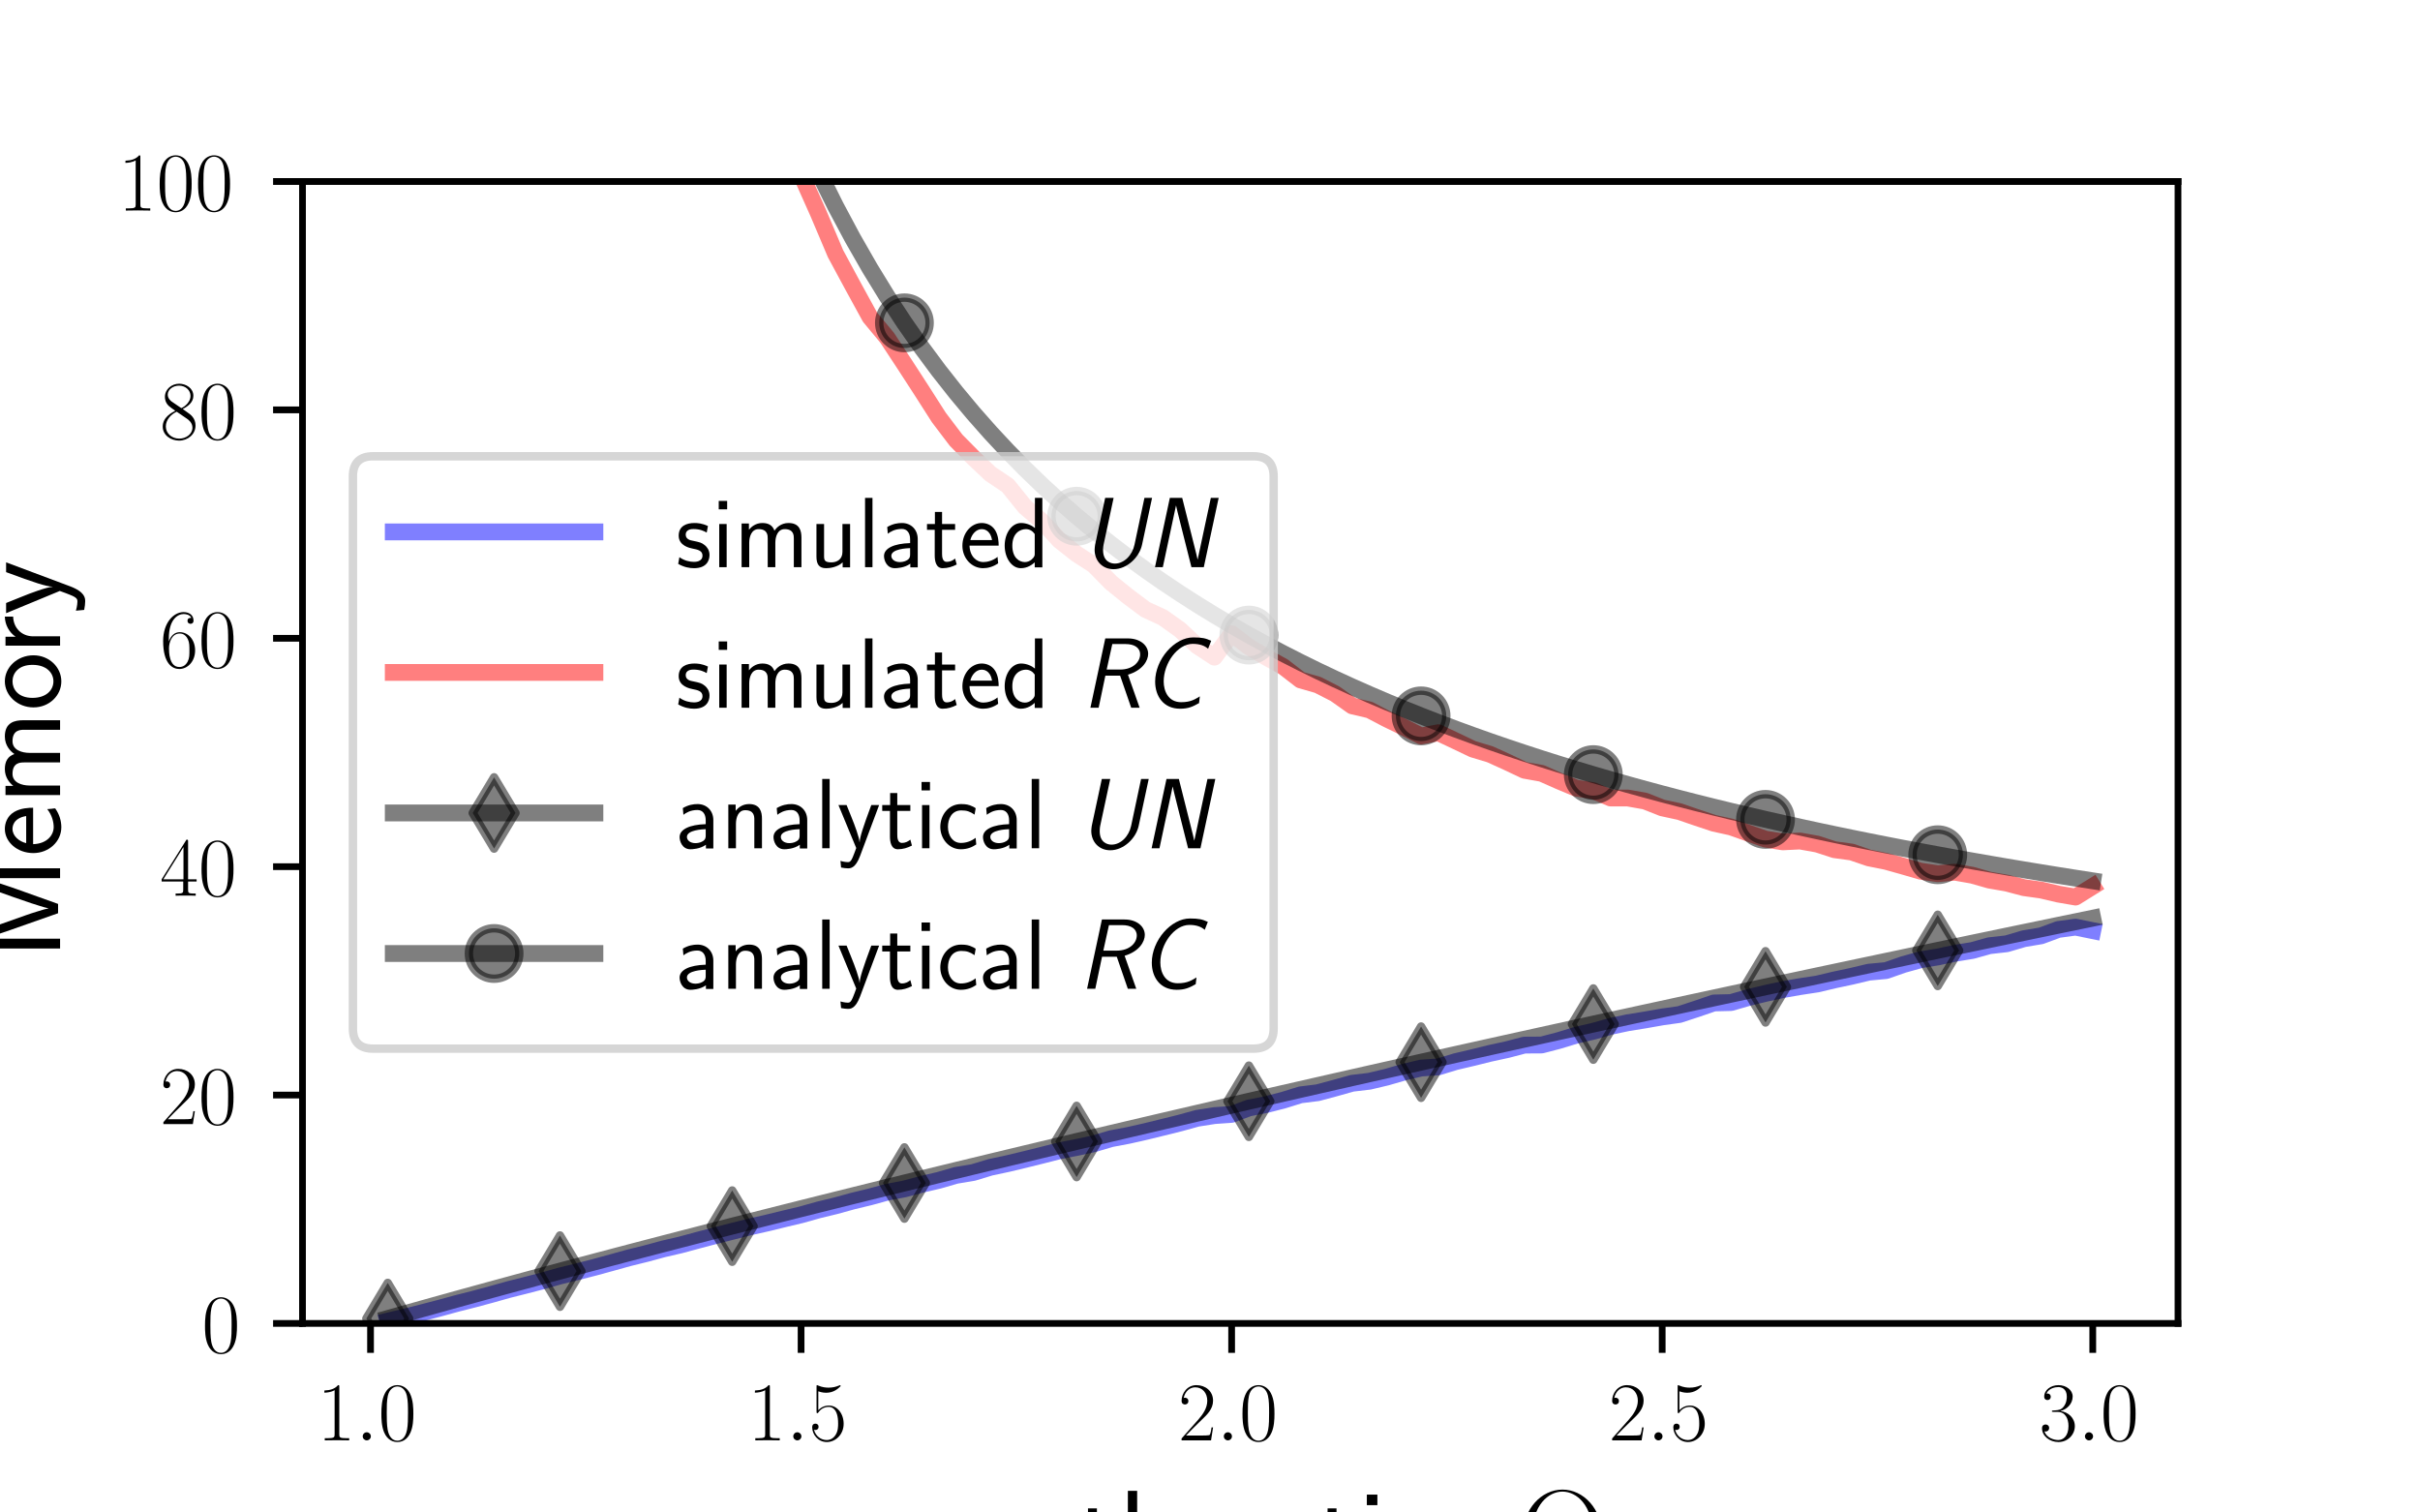 <?xml version="1.0" encoding="utf-8" standalone="no"?>
<!DOCTYPE svg PUBLIC "-//W3C//DTD SVG 1.1//EN"
  "http://www.w3.org/Graphics/SVG/1.1/DTD/svg11.dtd">
<!-- Created with matplotlib (http://matplotlib.org/) -->
<svg height="180pt" version="1.1" viewBox="0 0 288 180" width="288pt" xmlns="http://www.w3.org/2000/svg" xmlns:xlink="http://www.w3.org/1999/xlink">
 <defs>
  <style type="text/css">
*{stroke-linecap:butt;stroke-linejoin:round;}
  </style>
 </defs>
 <g id="figure_1">
  <g id="patch_1">
   <path d="M 0 180 
L 288 180 
L 288 0 
L 0 0 
z
" style="fill:#ffffff;"/>
  </g>
  <g id="axes_1">
   <g id="patch_2">
    <path d="M 36 157.5 
L 259.2 157.5 
L 259.2 21.6 
L 36 21.6 
z
" style="fill:#ffffff;"/>
   </g>
   <g id="matplotlib.axis_1">
    <g id="xtick_1">
     <g id="line2d_1">
      <defs>
       <path d="M 0 0 
L 0 3.5 
" id="m9d2ebf41ef" style="stroke:#000000;stroke-width:0.8;"/>
      </defs>
      <g>
       <use style="stroke:#000000;stroke-width:0.8;" x="44.096" xlink:href="#m9d2ebf41ef" y="157.5"/>
      </g>
     </g>
     <g id="text_1">
      <!-- $1.0$ -->
      <defs>
       <path d="M 26.594 63.797 
C 26.594 65.891 26.5 66 25.094 66 
C 21.203 61.359 15.297 59.891 9.703 59.688 
C 9.406 59.688 8.906 59.688 8.797 59.5 
C 8.703 59.297 8.703 59.094 8.703 57 
C 11.797 57 17 57.594 21 59.984 
L 21 7.297 
C 21 3.797 20.797 2.594 12.203 2.594 
L 9.203 2.594 
L 9.203 0 
C 14 0.094 19 0.188 23.797 0.188 
C 28.594 0.188 33.594 0.094 38.406 0 
L 38.406 2.594 
L 35.406 2.594 
C 26.797 2.594 26.594 3.688 26.594 7.297 
z
" id="CMR17-49"/>
       <path d="M 18.406 4.797 
C 18.406 7.688 16 9.688 13.594 9.688 
C 10.703 9.688 8.703 7.297 8.703 4.891 
C 8.703 2 11.094 0 13.5 0 
C 16.406 0 18.406 2.391 18.406 4.797 
z
" id="CMMI12-58"/>
       <path d="M 42 31.844 
C 42 37.969 41.906 48.422 37.703 56.453 
C 34 63.484 28.094 66 22.906 66 
C 18.094 66 12 63.781 8.203 56.562 
C 4.203 49.016 3.797 39.672 3.797 31.844 
C 3.797 26.109 3.906 17.375 7 9.734 
C 11.297 -0.609 19 -2 22.906 -2 
C 27.5 -2 34.5 -0.109 38.594 9.438 
C 41.594 16.375 42 24.5 42 31.844 
z
M 22.906 -0.406 
C 16.5 -0.406 12.703 5.125 11.297 12.75 
C 10.203 18.688 10.203 27.328 10.203 32.953 
C 10.203 40.688 10.203 47.109 11.5 53.234 
C 13.406 61.781 19 64.391 22.906 64.391 
C 27 64.391 32.297 61.672 34.203 53.438 
C 35.5 47.719 35.594 40.984 35.594 32.953 
C 35.594 26.422 35.594 18.375 34.406 12.453 
C 32.297 1.5 26.406 -0.406 22.906 -0.406 
z
" id="CMR17-48"/>
      </defs>
      <g transform="translate(37.731 171.418)scale(0.1 -0.1)">
       <use transform="scale(0.996)" xlink:href="#CMR17-49"/>
       <use transform="translate(45.69 0)scale(0.996)" xlink:href="#CMMI12-58"/>
       <use transform="translate(72.788 0)scale(0.996)" xlink:href="#CMR17-48"/>
      </g>
     </g>
    </g>
    <g id="xtick_2">
     <g id="line2d_2">
      <g>
       <use style="stroke:#000000;stroke-width:0.8;" x="95.336" xlink:href="#m9d2ebf41ef" y="157.5"/>
      </g>
     </g>
     <g id="text_2">
      <!-- $1.5$ -->
      <defs>
       <path d="M 11.406 58.594 
C 12.406 58.188 16.5 56.891 20.703 56.891 
C 30 56.891 35.094 61.891 38 64.688 
C 38 65.484 38 66 37.406 66 
C 37.297 66 37.094 66 36.297 65.594 
C 32.797 64.094 28.703 63 23.703 63 
C 20.703 63 16.203 63.359 11.297 65.484 
C 10.203 66 10 66 9.906 66 
C 9.406 66 9.297 65.891 9.297 63.906 
L 9.297 34.859 
C 9.297 33.016 9.297 32.5 10.297 32.5 
C 10.797 32.5 11 32.703 11.5 33.422 
C 14.703 38.047 19.094 40 24.094 40 
C 27.594 40 35.094 37.734 35.094 20.203 
C 35.094 16.984 35.094 11.188 32.094 6.594 
C 29.594 2.484 25.703 0.391 21.406 0.391 
C 14.797 0.391 8.094 4.984 6.297 12.688 
C 6.703 12.594 7.5 12.391 7.906 12.391 
C 9.203 12.391 11.703 13.094 11.703 16.188 
C 11.703 18.891 9.797 20 7.906 20 
C 5.594 20 4.094 18.594 4.094 15.797 
C 4.094 7.094 11 -2 21.594 -2 
C 31.906 -2 41.703 6.891 41.703 19.797 
C 41.703 32.094 33.906 41.594 24.203 41.594 
C 19.094 41.594 14.797 39.688 11.406 36 
z
" id="CMR17-53"/>
      </defs>
      <g transform="translate(88.97 171.418)scale(0.1 -0.1)">
       <use transform="scale(0.996)" xlink:href="#CMR17-49"/>
       <use transform="translate(45.69 0)scale(0.996)" xlink:href="#CMMI12-58"/>
       <use transform="translate(72.788 0)scale(0.996)" xlink:href="#CMR17-53"/>
      </g>
     </g>
    </g>
    <g id="xtick_3">
     <g id="line2d_3">
      <g>
       <use style="stroke:#000000;stroke-width:0.8;" x="146.575" xlink:href="#m9d2ebf41ef" y="157.5"/>
      </g>
     </g>
     <g id="text_3">
      <!-- $2.0$ -->
      <defs>
       <path d="M 41.703 15.469 
L 39.906 15.469 
C 38.906 8.391 38.094 7.188 37.703 6.594 
C 37.203 5.797 30 5.797 28.594 5.797 
L 9.406 5.797 
C 13 9.688 20 16.766 28.5 24.938 
C 34.594 30.719 41.703 37.5 41.703 47.391 
C 41.703 59.188 32.297 66 21.797 66 
C 10.797 66 4.094 56.297 4.094 47.297 
C 4.094 43.391 7 42.891 8.203 42.891 
C 9.203 42.891 12.203 43.484 12.203 46.984 
C 12.203 50.094 9.594 51 8.203 51 
C 7.594 51 7 50.891 6.594 50.688 
C 8.5 59.188 14.297 63.391 20.406 63.391 
C 29.094 63.391 34.797 56.5 34.797 47.391 
C 34.797 38.703 29.703 31.219 24 24.734 
L 4.094 2.297 
L 4.094 0 
L 39.297 0 
z
" id="CMR17-50"/>
      </defs>
      <g transform="translate(140.21 171.418)scale(0.1 -0.1)">
       <use transform="scale(0.996)" xlink:href="#CMR17-50"/>
       <use transform="translate(45.69 0)scale(0.996)" xlink:href="#CMMI12-58"/>
       <use transform="translate(72.788 0)scale(0.996)" xlink:href="#CMR17-48"/>
      </g>
     </g>
    </g>
    <g id="xtick_4">
     <g id="line2d_4">
      <g>
       <use style="stroke:#000000;stroke-width:0.8;" x="197.815" xlink:href="#m9d2ebf41ef" y="157.5"/>
      </g>
     </g>
     <g id="text_4">
      <!-- $2.5$ -->
      <g transform="translate(191.45 171.418)scale(0.1 -0.1)">
       <use transform="scale(0.996)" xlink:href="#CMR17-50"/>
       <use transform="translate(45.69 0)scale(0.996)" xlink:href="#CMMI12-58"/>
       <use transform="translate(72.788 0)scale(0.996)" xlink:href="#CMR17-53"/>
      </g>
     </g>
    </g>
    <g id="xtick_5">
     <g id="line2d_5">
      <g>
       <use style="stroke:#000000;stroke-width:0.8;" x="249.055" xlink:href="#m9d2ebf41ef" y="157.5"/>
      </g>
     </g>
     <g id="text_5">
      <!-- $3.0$ -->
      <defs>
       <path d="M 22.094 34 
C 31 34 34.906 26.141 34.906 17.094 
C 34.906 5.031 28.5 0.391 22.703 0.391 
C 17.406 0.391 8.797 3.016 6.094 10.797 
C 6.594 10.594 7.094 10.594 7.594 10.594 
C 10 10.594 11.797 12.188 11.797 14.797 
C 11.797 17.688 9.594 19 7.594 19 
C 5.906 19 3.297 18.188 3.297 14.484 
C 3.297 5.234 12.297 -2 22.906 -2 
C 34 -2 42.5 6.75 42.5 16.984 
C 42.5 26.844 34.5 34 25 35.094 
C 32.594 36.672 39.906 43.375 39.906 52.391 
C 39.906 60.25 32 66 23 66 
C 13.906 66 5.906 60.344 5.906 52.297 
C 5.906 48.797 8.5 48.188 9.797 48.188 
C 11.906 48.188 13.703 49.484 13.703 52.094 
C 13.703 54.688 11.906 56 9.797 56 
C 9.406 56 8.906 56 8.5 55.797 
C 11.406 62.484 19.297 63.688 22.797 63.688 
C 26.297 63.688 32.906 61.969 32.906 52.297 
C 32.906 49.484 32.5 44.547 29.094 40.219 
C 26.094 36.391 22.703 36.188 19.406 35.891 
C 18.906 35.891 16.594 35.688 16.203 35.688 
C 15.5 35.594 15.094 35.5 15.094 34.797 
C 15.094 34.094 15.203 34 17.203 34 
z
" id="CMR17-51"/>
      </defs>
      <g transform="translate(242.69 171.418)scale(0.1 -0.1)">
       <use transform="scale(0.996)" xlink:href="#CMR17-51"/>
       <use transform="translate(45.69 0)scale(0.996)" xlink:href="#CMMI12-58"/>
       <use transform="translate(72.788 0)scale(0.996)" xlink:href="#CMR17-48"/>
      </g>
     </g>
    </g>
    <g id="text_6">
     <!-- growth ratio, $\Theta$ -->
     <defs>
      <path d="M 44.5 44 
C 38.797 43.891 33.906 42.797 29.906 40.891 
C 26.594 43.484 23.203 44 20.906 44 
C 12.203 44 5.594 36.812 5.594 28.5 
C 5.594 23.141 8.594 19.094 8.797 18.891 
C 7 16.391 6 13.688 6 10.688 
C 6 7.188 7.406 4.688 8.5 3.297 
C 3.297 0.094 2.594 -4.812 2.594 -6.703 
C 2.594 -14 11.703 -20 23.406 -20 
C 35.203 -20 44.297 -14 44.297 -6.609 
C 44.297 7.188 29 7.297 24.797 7.297 
L 16.703 7.297 
C 15.203 7.297 11.203 7.297 11.203 12.391 
C 11.203 14.391 12.094 15.688 12.203 15.797 
C 13.703 14.688 16.797 13 20.906 13 
C 29.203 13 36.094 19.984 36.094 28.5 
C 36.094 33.25 33.906 36.703 33 37.891 
L 33.297 37.891 
C 33.594 37.891 37.797 38.188 39.297 38.188 
C 42.5 38.188 42.797 38.094 45.594 37.797 
z
M 20.906 18.5 
C 17.5 18.5 12.703 20.578 12.703 28.5 
C 12.703 37.109 18.203 38.484 20.797 38.484 
C 24.203 38.484 29 36.406 29 28.5 
C 29 19.875 23.5 18.5 20.906 18.5 
z
M 24.703 0 
C 27.094 0 37.203 0 37.203 -6.812 
C 37.203 -11.109 31 -14.5 23.5 -14.5 
C 15.906 -14.5 9.703 -11.203 9.703 -6.703 
C 9.703 -6.203 9.703 0 16.594 0 
z
" id="CMSS17-103"/>
      <path d="M 14.906 21.391 
C 14.906 30.844 21.797 37.172 30.594 37.375 
L 30.594 44 
C 24.203 43.891 18.203 40.688 14.594 35.469 
L 14.594 43.484 
L 7.5 43.484 
L 7.5 0 
L 14.906 0 
z
" id="CMSS17-114"/>
      <path d="M 44.203 21.188 
C 44.203 33.984 34.703 44 23.5 44 
C 12 44 2.703 33.688 2.703 21.188 
C 2.703 8.5 12.297 -1 23.406 -1 
C 34.797 -1 44.203 8.797 44.203 21.188 
z
M 23.5 5.297 
C 16.406 5.297 10.297 11.094 10.297 21.984 
C 10.297 33.594 17.406 37.891 23.406 37.891 
C 29.906 37.891 36.594 33.188 36.594 21.984 
C 36.594 10.688 30.094 5.297 23.5 5.297 
z
" id="CMSS17-111"/>
      <path d="M 62.703 43 
L 55.094 43 
L 49.797 25 
C 48.703 21.188 45.594 10.688 45.203 5.797 
L 45.094 5.797 
C 44.906 8.797 43.203 16 40.406 25.5 
L 35.297 43 
L 28.406 43 
L 23.406 25.891 
C 20.906 17.188 19 9.797 18.797 5.797 
L 18.703 5.797 
C 18.297 11.688 14.203 25.5 13.594 27.688 
L 9.094 43 
L 1.297 43 
L 14.297 0 
L 21.906 0 
C 27.094 17.188 31.094 30.5 31.406 37.188 
C 31.594 33.891 33.297 26.797 34.297 23.297 
L 40.906 0 
L 49.703 0 
z
" id="CMSS17-119"/>
      <path d="M 16.703 37.188 
L 29.703 37.188 
L 29.703 43 
L 16.703 43 
L 16.703 55 
L 9.594 55 
L 9.594 43 
L 1.703 43 
L 1.703 37.188 
L 9.406 37.188 
L 9.406 11.734 
C 9.406 6 10.703 -1 17.297 -1 
C 22.297 -1 26.906 0.391 31.297 2.688 
L 29.703 8.609 
C 27.297 6.5 24.406 5.297 21.297 5.297 
C 16.906 5.297 16.703 10.922 16.703 13.438 
z
" id="CMSS17-116"/>
      <path d="M 40.906 29.344 
C 40.906 35.672 39.406 44 28.094 44 
C 21.797 44 17.703 40.891 14.797 37.484 
L 14.797 69 
L 7.406 69 
L 7.406 0 
L 15 0 
L 15 24.312 
C 15 30.656 17.406 37.891 24.203 37.891 
C 33 37.891 33.297 31.953 33.297 28.531 
L 33.297 0 
L 40.906 0 
z
" id="CMSS17-104"/>
      <path d="M 37.594 27.953 
C 37.594 37.484 30.906 44 21.906 44 
C 17.5 44 12.703 43.188 7.203 39.984 
L 7.797 33.328 
C 10.297 35.156 14.594 38.094 21.797 38.094 
C 26.906 38.094 30 34.141 30 27.844 
L 30 24 
C 14 23.5 4 18.891 4 11.109 
C 4 7.062 6.5 -1 14.797 -1 
C 16.297 -1 24.406 -0.812 30.203 3.5 
L 30.203 -0.203 
L 37.594 -0.203 
z
M 30 12.875 
C 30 11.109 30 8.734 27 6.969 
C 24.406 5.297 21.094 5.094 19.703 5.094 
C 14.703 5.094 11.297 7.859 11.297 11.297 
C 11.297 18.203 26.906 18.891 30 19 
z
" id="CMSS17-97"/>
      <path d="M 15.297 66 
L 6.906 66 
L 6.906 57.594 
L 15.297 57.594 
z
M 14.797 43 
L 7.406 43 
L 7.406 0 
L 14.797 0 
z
" id="CMSS17-105"/>
      <path d="M 17 0.094 
L 17 8 
L 9 8 
L 9 0 
L 11.5 0 
L 8.906 -12.109 
L 12.906 -12.109 
z
" id="CMSS17-44"/>
      <path d="M 67.297 33.984 
C 67.297 54.547 52.594 70 36 70 
C 19 70 4.594 54.344 4.594 33.984 
C 4.594 13.469 19.203 -2 35.906 -2 
C 53 -2 67.297 13.766 67.297 33.984 
z
M 36 -0.312 
C 24.594 -0.312 11.906 10.625 11.906 33.984 
C 11.906 57.859 25 68.391 35.906 68.391 
C 47.203 68.391 60 57.562 60 33.984 
C 60 10.328 47 -0.312 36 -0.312 
z
M 54.703 40.406 
L 52.906 40.406 
L 52.906 37 
L 19 37 
L 19 40.406 
L 17.203 40.406 
L 17.203 27.953 
L 19 27.953 
L 19 31.391 
L 52.906 31.391 
L 52.906 27.953 
L 54.703 27.953 
z
" id="CMR17-2"/>
     </defs>
     <g transform="translate(100.023 187.733)scale(0.15 -0.15)">
      <use transform="scale(0.996)" xlink:href="#CMSS17-103"/>
      <use transform="translate(46.844 0)scale(0.996)" xlink:href="#CMSS17-114"/>
      <use transform="translate(78.753 0)scale(0.996)" xlink:href="#CMSS17-111"/>
      <use transform="translate(122.995 0)scale(0.996)" xlink:href="#CMSS17-119"/>
      <use transform="translate(186.814 0)scale(0.996)" xlink:href="#CMSS17-116"/>
      <use transform="translate(220.646 0)scale(0.996)" xlink:href="#CMSS17-104"/>
      <use transform="translate(300.08 0)scale(0.996)" xlink:href="#CMSS17-114"/>
      <use transform="translate(331.99 0)scale(0.996)" xlink:href="#CMSS17-97"/>
      <use transform="translate(376.911 0)scale(0.996)" xlink:href="#CMSS17-116"/>
      <use transform="translate(410.743 0)scale(0.996)" xlink:href="#CMSS17-105"/>
      <use transform="translate(432.924 0)scale(0.996)" xlink:href="#CMSS17-111"/>
      <use transform="translate(479.767 0)scale(0.996)" xlink:href="#CMSS17-44"/>
      <use transform="translate(537.021 0)scale(0.996)" xlink:href="#CMR17-2"/>
     </g>
    </g>
   </g>
   <g id="matplotlib.axis_2">
    <g id="ytick_1">
     <g id="line2d_6">
      <defs>
       <path d="M 0 0 
L -3.5 0 
" id="mf29370c832" style="stroke:#000000;stroke-width:0.8;"/>
      </defs>
      <g>
       <use style="stroke:#000000;stroke-width:0.8;" x="36" xlink:href="#mf29370c832" y="157.5"/>
      </g>
     </g>
     <g id="text_7">
      <!-- $0$ -->
      <g transform="translate(24.019 160.959)scale(0.1 -0.1)">
       <use transform="scale(0.996)" xlink:href="#CMR17-48"/>
      </g>
     </g>
    </g>
    <g id="ytick_2">
     <g id="line2d_7">
      <g>
       <use style="stroke:#000000;stroke-width:0.8;" x="36" xlink:href="#mf29370c832" y="130.32"/>
      </g>
     </g>
     <g id="text_8">
      <!-- $20$ -->
      <g transform="translate(19.037 133.779)scale(0.1 -0.1)">
       <use transform="scale(0.996)" xlink:href="#CMR17-50"/>
       <use transform="translate(45.69 0)scale(0.996)" xlink:href="#CMR17-48"/>
      </g>
     </g>
    </g>
    <g id="ytick_3">
     <g id="line2d_8">
      <g>
       <use style="stroke:#000000;stroke-width:0.8;" x="36" xlink:href="#mf29370c832" y="103.14"/>
      </g>
     </g>
     <g id="text_9">
      <!-- $40$ -->
      <defs>
       <path d="M 33.594 64.797 
C 33.594 66.891 33.5 67 31.703 67 
L 2 19.594 
L 2 17 
L 27.797 17 
L 27.797 7.188 
C 27.797 3.594 27.594 2.594 20.594 2.594 
L 18.703 2.594 
L 18.703 0 
C 21.906 0.188 27.297 0.188 30.703 0.188 
C 34.094 0.188 39.5 0.188 42.703 0 
L 42.703 2.594 
L 40.797 2.594 
C 33.797 2.594 33.594 3.594 33.594 7.188 
L 33.594 17 
L 43.797 17 
L 43.797 19.594 
L 33.594 19.594 
z
M 28.094 58.172 
L 28.094 19.594 
L 4 19.594 
z
" id="CMR17-52"/>
      </defs>
      <g transform="translate(19.037 106.599)scale(0.1 -0.1)">
       <use transform="scale(0.996)" xlink:href="#CMR17-52"/>
       <use transform="translate(45.69 0)scale(0.996)" xlink:href="#CMR17-48"/>
      </g>
     </g>
    </g>
    <g id="ytick_4">
     <g id="line2d_9">
      <g>
       <use style="stroke:#000000;stroke-width:0.8;" x="36" xlink:href="#mf29370c832" y="75.96"/>
      </g>
     </g>
     <g id="text_10">
      <!-- $60$ -->
      <defs>
       <path d="M 10.594 34.344 
C 10.594 58 21.797 63.688 28.297 63.688 
C 30.406 63.688 35.5 63.266 37.5 59.094 
C 35.906 59.094 32.906 59.094 32.906 55.594 
C 32.906 52.891 35.094 52 36.5 52 
C 37.406 52 40.094 52.391 40.094 55.797 
C 40.094 62.297 35.094 66 28.203 66 
C 16.297 66 3.797 53.297 3.797 31.422 
C 3.797 4.016 15.094 -2 23.094 -2 
C 32.797 -2 42 6.734 42 20.234 
C 42 32.828 33.906 42 23.703 42 
C 17.594 42 13.094 37.969 10.594 30.922 
z
M 23.094 0.391 
C 10.797 0.391 10.797 18.938 10.797 22.656 
C 10.797 29.906 14.203 40.391 23.5 40.391 
C 25.203 40.391 30.094 40.391 33.406 33.438 
C 35.203 29.516 35.203 25.375 35.203 20.344 
C 35.203 14.906 35.203 10.875 33.094 6.844 
C 30.906 2.703 27.703 0.391 23.094 0.391 
z
" id="CMR17-54"/>
      </defs>
      <g transform="translate(19.037 79.419)scale(0.1 -0.1)">
       <use transform="scale(0.996)" xlink:href="#CMR17-54"/>
       <use transform="translate(45.69 0)scale(0.996)" xlink:href="#CMR17-48"/>
      </g>
     </g>
    </g>
    <g id="ytick_5">
     <g id="line2d_10">
      <g>
       <use style="stroke:#000000;stroke-width:0.8;" x="36" xlink:href="#mf29370c832" y="48.78"/>
      </g>
     </g>
     <g id="text_11">
      <!-- $80$ -->
      <defs>
       <path d="M 27.203 35.766 
C 33.5 38.969 39.906 43.797 39.906 51.531 
C 39.906 60.688 31.094 66 23 66 
C 13.906 66 5.906 59.375 5.906 50.234 
C 5.906 47.719 6.5 43.391 10.406 39.578 
C 11.406 38.578 15.594 35.562 18.297 33.656 
C 13.797 31.344 3.297 25.812 3.297 14.766 
C 3.297 4.406 13.094 -2 22.797 -2 
C 33.5 -2 42.5 5.719 42.5 15.969 
C 42.5 25.109 36.406 29.328 32.406 32.047 
z
M 14.094 44.609 
C 13.297 45.109 9.297 48.219 9.297 52.938 
C 9.297 59.078 15.594 63.688 22.797 63.688 
C 30.703 63.688 36.5 58.062 36.5 51.531 
C 36.5 42.188 26.094 36.859 25.594 36.859 
C 25.5 36.859 25.406 36.859 24.594 37.469 
z
M 32.5 24 
C 34 22.906 38.797 19.578 38.797 13.453 
C 38.797 6.016 31.406 0.391 23 0.391 
C 13.906 0.391 7 6.922 7 14.859 
C 7 22.797 13.094 29.438 20 32.547 
z
" id="CMR17-56"/>
      </defs>
      <g transform="translate(19.037 52.239)scale(0.1 -0.1)">
       <use transform="scale(0.996)" xlink:href="#CMR17-56"/>
       <use transform="translate(45.69 0)scale(0.996)" xlink:href="#CMR17-48"/>
      </g>
     </g>
    </g>
    <g id="ytick_6">
     <g id="line2d_11">
      <g>
       <use style="stroke:#000000;stroke-width:0.8;" x="36" xlink:href="#mf29370c832" y="21.6"/>
      </g>
     </g>
     <g id="text_12">
      <!-- $100$ -->
      <g transform="translate(14.056 25.059)scale(0.1 -0.1)">
       <use transform="scale(0.996)" xlink:href="#CMR17-49"/>
       <use transform="translate(45.69 0)scale(0.996)" xlink:href="#CMR17-48"/>
       <use transform="translate(91.381 0)scale(0.996)" xlink:href="#CMR17-48"/>
      </g>
     </g>
    </g>
    <g id="text_13">
     <!-- Memory -->
     <defs>
      <path d="M 49.906 37.078 
L 45.094 23.062 
C 44.297 20.484 41.594 12.422 41 9.25 
L 40.906 9.25 
C 40.594 11.234 40 13.328 38.406 18.391 
C 37.5 21.375 36.5 24.453 35.5 27.234 
L 20.703 69 
L 9 69 
L 9 0 
L 16.797 0 
L 16.797 60.922 
L 16.906 60.922 
C 16.906 60.828 17.797 56.453 23.906 39.062 
L 37.094 1.594 
L 44.5 1.594 
L 56.406 34.891 
C 57.203 37.172 59.703 44.422 60.797 47.906 
C 61.797 50.891 64.297 58.25 64.906 61.125 
L 65 61.125 
L 65 0 
L 72.906 0 
L 72.906 69 
L 61.297 69 
z
" id="CMSS17-77"/>
      <path d="M 39.094 21.484 
C 39.094 24.797 38.906 31.266 35.703 36.672 
C 32.203 42.391 26.5 44 22.203 44 
C 11.797 44 3 34.125 3 21.297 
C 3 9.047 12.094 -1 23.594 -1 
C 28.094 -1 33.594 0.297 38.594 3.891 
C 38.594 4.297 38.406 6.469 38.297 6.578 
C 38.297 6.766 38 9.828 38 10.234 
C 33.203 6.375 27.703 5.094 23.703 5.094 
C 17.297 5.094 10.406 10.422 10.094 21.484 
z
M 10.906 27 
C 12.203 32.594 16.594 37.891 22.203 37.891 
C 23.703 37.891 30.703 37.688 32.5 27 
z
" id="CMSS17-101"/>
      <path d="M 67 29.344 
C 67 36.078 65.297 44 54.094 44 
C 46.594 44 42.094 39.297 40.094 36.375 
C 38.297 41.688 34.094 44 28.094 44 
C 21.297 44 17 40.094 14.703 37.281 
L 14.703 43.484 
L 7.406 43.484 
L 7.406 0 
L 15 0 
L 15 24.312 
C 15 30.25 17.203 37.891 24.297 37.891 
C 33.406 37.891 33.406 31.453 33.406 28.531 
L 33.406 0 
L 41 0 
L 41 24.312 
C 41 30.25 43.203 37.891 50.297 37.891 
C 59.406 37.891 59.406 31.453 59.406 28.531 
L 59.406 0 
L 67 0 
z
" id="CMSS17-109"/>
      <path d="M 41.797 43 
L 34 43 
C 25.5 20.203 22.594 10.953 22.406 5.984 
L 22.297 5.984 
C 22 10.859 17.594 22.797 14.094 31.344 
L 9.406 43 
L 1.297 43 
L 19 0.219 
C 17.906 -2.766 16.297 -7.25 15.797 -8.234 
C 13.594 -13.812 12.094 -13.812 10.5 -13.812 
C 10.094 -13.812 6.906 -13.703 3.297 -12.609 
L 3.906 -19.203 
C 6.406 -19.703 8.906 -20 10.703 -20 
C 13.203 -20 18.203 -20 22.797 -7.734 
z
" id="CMSS17-121"/>
     </defs>
     <g transform="translate(7.15 114.223)rotate(-90)scale(0.15 -0.15)">
      <use transform="scale(0.996)" xlink:href="#CMSS17-77"/>
      <use transform="translate(81.676 0)scale(0.996)" xlink:href="#CMSS17-101"/>
      <use transform="translate(123.315 0)scale(0.996)" xlink:href="#CMSS17-109"/>
      <use transform="translate(197.544 0)scale(0.996)" xlink:href="#CMSS17-111"/>
      <use transform="translate(241.785 0)scale(0.996)" xlink:href="#CMSS17-114"/>
      <use transform="translate(273.695 0)scale(0.996)" xlink:href="#CMSS17-121"/>
     </g>
    </g>
   </g>
   <g id="line2d_12">
    <path clip-path="url(#pb9a2746e2b)" d="M 46.145 157.223 
L 48.195 156.74 
L 50.245 156.221 
L 52.294 155.69 
L 54.344 155.128 
L 56.393 154.609 
L 58.443 154.059 
L 60.493 153.482 
L 62.542 152.966 
L 64.592 152.432 
L 66.641 151.852 
L 68.691 151.35 
L 70.74 150.826 
L 72.79 150.265 
L 74.84 149.696 
L 76.889 149.19 
L 78.939 148.634 
L 80.988 148.159 
L 83.038 147.605 
L 85.088 147.061 
L 87.137 146.544 
L 89.187 146.024 
L 91.236 145.564 
L 93.286 145.064 
L 95.336 144.576 
L 97.385 144 
L 99.435 143.503 
L 101.484 142.939 
L 103.534 142.443 
L 105.583 141.88 
L 107.633 141.495 
L 109.683 140.945 
L 111.732 140.469 
L 113.782 139.878 
L 115.831 139.536 
L 117.881 138.914 
L 119.931 138.479 
L 121.98 137.988 
L 124.03 137.48 
L 126.079 136.955 
L 128.129 136.555 
L 130.179 136.118 
L 132.228 135.515 
L 134.278 135.127 
L 136.327 134.664 
L 138.377 134.163 
L 140.426 133.654 
L 142.476 133.088 
L 144.526 132.766 
L 146.575 132.623 
L 148.625 131.86 
L 150.674 131.455 
L 152.724 130.934 
L 154.774 130.297 
L 156.823 130.043 
L 158.873 129.494 
L 160.922 128.919 
L 162.972 128.678 
L 165.021 128.191 
L 167.071 127.599 
L 169.121 127.108 
L 171.17 126.971 
L 173.22 126.349 
L 175.269 125.866 
L 177.319 125.359 
L 179.369 124.913 
L 181.418 124.377 
L 183.468 124.364 
L 185.517 123.829 
L 187.567 123.203 
L 189.617 122.732 
L 191.666 122.149 
L 193.716 121.716 
L 195.765 121.386 
L 197.815 121.024 
L 199.864 120.737 
L 201.914 120.066 
L 203.964 119.363 
L 206.013 119.312 
L 208.063 118.718 
L 210.112 118.221 
L 212.162 117.774 
L 214.212 117.417 
L 216.261 117.106 
L 218.311 116.622 
L 220.36 116.185 
L 222.41 115.698 
L 224.46 115.508 
L 226.509 114.791 
L 228.559 114.22 
L 230.608 113.889 
L 232.658 113.451 
L 234.707 113.12 
L 236.757 112.548 
L 238.807 112.318 
L 240.856 111.715 
L 242.906 111.372 
L 244.955 110.614 
L 247.005 110.338 
L 249.055 110.755 
" style="fill:none;stroke:#0000ff;stroke-linecap:square;stroke-opacity:0.5;stroke-width:2;"/>
   </g>
   <g id="line2d_13">
    <path clip-path="url(#pb9a2746e2b)" d="M 86.047 -1 
L 87.137 2.241 
L 89.187 8.815 
L 91.236 11.074 
L 93.286 16.214 
L 95.336 20.767 
L 97.385 25.359 
L 99.435 30.193 
L 101.484 33.992 
L 103.534 37.736 
L 105.583 40.204 
L 107.633 43.32 
L 109.683 46.483 
L 111.732 49.687 
L 113.782 52.39 
L 115.831 54.464 
L 117.881 56.406 
L 119.931 57.78 
L 121.98 60.32 
L 124.03 62.07 
L 126.079 64.313 
L 128.129 65.93 
L 130.179 67.254 
L 132.228 69.347 
L 134.278 71.004 
L 136.327 72.538 
L 138.377 73.48 
L 140.426 74.94 
L 142.476 76.862 
L 144.526 78.208 
L 146.575 75.419 
L 148.625 76.983 
L 150.674 78.205 
L 152.724 79.338 
L 154.774 80.922 
L 156.823 81.508 
L 158.873 82.555 
L 160.922 84.005 
L 162.972 84.485 
L 165.021 85.557 
L 167.071 86.552 
L 169.121 87.59 
L 171.17 87.201 
L 173.22 88.17 
L 175.269 89.149 
L 177.319 89.766 
L 179.369 90.698 
L 181.418 91.668 
L 183.468 92.034 
L 185.517 92.941 
L 187.567 93.799 
L 189.617 94.098 
L 191.666 94.967 
L 193.716 94.971 
L 195.765 95.334 
L 197.815 96.143 
L 199.864 96.586 
L 201.914 97.29 
L 203.964 97.973 
L 206.013 98.423 
L 208.063 99.152 
L 210.112 99.866 
L 212.162 100.188 
L 214.212 100.088 
L 216.261 100.455 
L 218.311 101.123 
L 220.36 101.4 
L 222.41 102.101 
L 224.46 102.51 
L 226.509 103.085 
L 228.559 103.68 
L 230.608 103.976 
L 232.658 103.799 
L 234.707 104.159 
L 236.757 104.741 
L 238.807 105.096 
L 240.856 105.639 
L 242.906 105.924 
L 244.955 106.406 
L 247.005 106.757 
L 249.055 105.483 
" style="fill:none;stroke:#ff0000;stroke-linecap:square;stroke-opacity:0.5;stroke-width:2;"/>
   </g>
   <g id="line2d_14">
    <path clip-path="url(#pb9a2746e2b)" d="M 46.145 156.917 
L 48.195 156.338 
L 50.245 155.762 
L 52.294 155.19 
L 54.344 154.621 
L 56.393 154.056 
L 58.443 153.494 
L 60.493 152.935 
L 62.542 152.379 
L 64.592 151.826 
L 66.641 151.275 
L 68.691 150.728 
L 70.74 150.184 
L 72.79 149.642 
L 74.84 149.102 
L 76.889 148.566 
L 78.939 148.032 
L 80.988 147.5 
L 83.038 146.971 
L 85.088 146.444 
L 87.137 145.919 
L 89.187 145.397 
L 91.236 144.876 
L 93.286 144.358 
L 95.336 143.842 
L 97.385 143.329 
L 99.435 142.817 
L 101.484 142.307 
L 103.534 141.799 
L 105.583 141.293 
L 107.633 140.789 
L 109.683 140.287 
L 111.732 139.787 
L 113.782 139.288 
L 115.831 138.792 
L 117.881 138.297 
L 119.931 137.803 
L 121.98 137.312 
L 124.03 136.822 
L 126.079 136.333 
L 128.129 135.846 
L 130.179 135.361 
L 132.228 134.878 
L 134.278 134.395 
L 136.327 133.915 
L 138.377 133.435 
L 140.426 132.958 
L 142.476 132.481 
L 144.526 132.006 
L 146.575 131.533 
L 148.625 131.06 
L 150.674 130.59 
L 152.724 130.12 
L 154.774 129.652 
L 156.823 129.185 
L 158.873 128.719 
L 160.922 128.255 
L 162.972 127.791 
L 165.021 127.329 
L 167.071 126.869 
L 169.121 126.409 
L 171.17 125.951 
L 173.22 125.493 
L 175.269 125.037 
L 177.319 124.582 
L 179.369 124.128 
L 181.418 123.675 
L 183.468 123.224 
L 185.517 122.773 
L 187.567 122.323 
L 189.617 121.875 
L 191.666 121.427 
L 193.716 120.981 
L 195.765 120.535 
L 197.815 120.091 
L 199.864 119.647 
L 201.914 119.205 
L 203.964 118.763 
L 206.013 118.322 
L 208.063 117.883 
L 210.112 117.444 
L 212.162 117.006 
L 214.212 116.569 
L 216.261 116.133 
L 218.311 115.698 
L 220.36 115.264 
L 222.41 114.83 
L 224.46 114.398 
L 226.509 113.966 
L 228.559 113.535 
L 230.608 113.105 
L 232.658 112.676 
L 234.707 112.247 
L 236.757 111.82 
L 238.807 111.393 
L 240.856 110.967 
L 242.906 110.542 
L 244.955 110.117 
L 247.005 109.694 
L 249.055 109.271 
" style="fill:none;stroke:#000000;stroke-linecap:square;stroke-opacity:0.5;stroke-width:2;"/>
    <defs>
     <path d="M 0 4.243 
L 2.546 0 
L 0 -4.243 
L -2.546 0 
z
" id="m33d24d8c81" style="stroke:#000000;stroke-linejoin:miter;stroke-opacity:0.5;"/>
    </defs>
    <g clip-path="url(#pb9a2746e2b)">
     <use style="fill-opacity:0.5;stroke:#000000;stroke-linejoin:miter;stroke-opacity:0.5;" x="46.145" xlink:href="#m33d24d8c81" y="156.917"/>
     <use style="fill-opacity:0.5;stroke:#000000;stroke-linejoin:miter;stroke-opacity:0.5;" x="66.641" xlink:href="#m33d24d8c81" y="151.275"/>
     <use style="fill-opacity:0.5;stroke:#000000;stroke-linejoin:miter;stroke-opacity:0.5;" x="87.137" xlink:href="#m33d24d8c81" y="145.919"/>
     <use style="fill-opacity:0.5;stroke:#000000;stroke-linejoin:miter;stroke-opacity:0.5;" x="107.633" xlink:href="#m33d24d8c81" y="140.789"/>
     <use style="fill-opacity:0.5;stroke:#000000;stroke-linejoin:miter;stroke-opacity:0.5;" x="128.129" xlink:href="#m33d24d8c81" y="135.846"/>
     <use style="fill-opacity:0.5;stroke:#000000;stroke-linejoin:miter;stroke-opacity:0.5;" x="148.625" xlink:href="#m33d24d8c81" y="131.06"/>
     <use style="fill-opacity:0.5;stroke:#000000;stroke-linejoin:miter;stroke-opacity:0.5;" x="169.121" xlink:href="#m33d24d8c81" y="126.409"/>
     <use style="fill-opacity:0.5;stroke:#000000;stroke-linejoin:miter;stroke-opacity:0.5;" x="189.617" xlink:href="#m33d24d8c81" y="121.875"/>
     <use style="fill-opacity:0.5;stroke:#000000;stroke-linejoin:miter;stroke-opacity:0.5;" x="210.112" xlink:href="#m33d24d8c81" y="117.444"/>
     <use style="fill-opacity:0.5;stroke:#000000;stroke-linejoin:miter;stroke-opacity:0.5;" x="230.608" xlink:href="#m33d24d8c81" y="113.105"/>
    </g>
   </g>
   <g id="line2d_15">
    <path clip-path="url(#pb9a2746e2b)" d="M 88.8 -1 
L 89.187 0.178 
L 91.236 5.887 
L 93.286 11.125 
L 95.336 15.949 
L 97.385 20.405 
L 99.435 24.535 
L 101.484 28.373 
L 103.534 31.95 
L 105.583 35.292 
L 107.633 38.421 
L 109.683 41.358 
L 111.732 44.119 
L 113.782 46.721 
L 115.831 49.176 
L 117.881 51.498 
L 119.931 53.696 
L 121.98 55.781 
L 124.03 57.761 
L 126.079 59.644 
L 128.129 61.437 
L 130.179 63.146 
L 132.228 64.778 
L 134.278 66.338 
L 136.327 67.829 
L 138.377 69.258 
L 140.426 70.627 
L 142.476 71.941 
L 144.526 73.202 
L 146.575 74.414 
L 148.625 75.581 
L 150.674 76.703 
L 152.724 77.785 
L 154.774 78.827 
L 156.823 79.833 
L 158.873 80.804 
L 160.922 81.742 
L 162.972 82.649 
L 165.021 83.526 
L 167.071 84.375 
L 169.121 85.197 
L 171.17 85.994 
L 173.22 86.766 
L 175.269 87.515 
L 177.319 88.241 
L 179.369 88.947 
L 181.418 89.632 
L 183.468 90.298 
L 185.517 90.945 
L 187.567 91.575 
L 189.617 92.188 
L 191.666 92.784 
L 193.716 93.365 
L 195.765 93.93 
L 197.815 94.482 
L 199.864 95.019 
L 201.914 95.543 
L 203.964 96.054 
L 206.013 96.553 
L 208.063 97.04 
L 210.112 97.516 
L 212.162 97.98 
L 214.212 98.434 
L 216.261 98.878 
L 218.311 99.312 
L 220.36 99.736 
L 222.41 100.151 
L 224.46 100.556 
L 226.509 100.954 
L 228.559 101.343 
L 230.608 101.723 
L 232.658 102.096 
L 234.707 102.462 
L 236.757 102.82 
L 238.807 103.171 
L 240.856 103.515 
L 242.906 103.852 
L 244.955 104.183 
L 247.005 104.508 
L 249.055 104.826 
" style="fill:none;stroke:#000000;stroke-linecap:square;stroke-opacity:0.5;stroke-width:2;"/>
    <defs>
     <path d="M 0 3 
C 0.796 3 1.559 2.684 2.121 2.121 
C 2.684 1.559 3 0.796 3 0 
C 3 -0.796 2.684 -1.559 2.121 -2.121 
C 1.559 -2.684 0.796 -3 0 -3 
C -0.796 -3 -1.559 -2.684 -2.121 -2.121 
C -2.684 -1.559 -3 -0.796 -3 0 
C -3 0.796 -2.684 1.559 -2.121 2.121 
C -1.559 2.684 -0.796 3 0 3 
z
" id="ma23b7871ba" style="stroke:#000000;stroke-opacity:0.5;"/>
    </defs>
    <g clip-path="url(#pb9a2746e2b)">
     <use style="fill-opacity:0.5;stroke:#000000;stroke-opacity:0.5;" x="89.473" xlink:href="#ma23b7871ba" y="-1"/>
     <use style="fill-opacity:0.5;stroke:#000000;stroke-opacity:0.5;" x="107.633" xlink:href="#ma23b7871ba" y="38.421"/>
     <use style="fill-opacity:0.5;stroke:#000000;stroke-opacity:0.5;" x="128.129" xlink:href="#ma23b7871ba" y="61.437"/>
     <use style="fill-opacity:0.5;stroke:#000000;stroke-opacity:0.5;" x="148.625" xlink:href="#ma23b7871ba" y="75.581"/>
     <use style="fill-opacity:0.5;stroke:#000000;stroke-opacity:0.5;" x="169.121" xlink:href="#ma23b7871ba" y="85.197"/>
     <use style="fill-opacity:0.5;stroke:#000000;stroke-opacity:0.5;" x="189.617" xlink:href="#ma23b7871ba" y="92.188"/>
     <use style="fill-opacity:0.5;stroke:#000000;stroke-opacity:0.5;" x="210.112" xlink:href="#ma23b7871ba" y="97.516"/>
     <use style="fill-opacity:0.5;stroke:#000000;stroke-opacity:0.5;" x="230.608" xlink:href="#ma23b7871ba" y="101.723"/>
    </g>
   </g>
   <g id="patch_3">
    <path d="M 36 157.5 
L 36 21.6 
" style="fill:none;stroke:#000000;stroke-linecap:square;stroke-linejoin:miter;stroke-width:0.8;"/>
   </g>
   <g id="patch_4">
    <path d="M 259.2 157.5 
L 259.2 21.6 
" style="fill:none;stroke:#000000;stroke-linecap:square;stroke-linejoin:miter;stroke-width:0.8;"/>
   </g>
   <g id="patch_5">
    <path d="M 36 157.5 
L 259.2 157.5 
" style="fill:none;stroke:#000000;stroke-linecap:square;stroke-linejoin:miter;stroke-width:0.8;"/>
   </g>
   <g id="patch_6">
    <path d="M 36 21.6 
L 259.2 21.6 
" style="fill:none;stroke:#000000;stroke-linecap:square;stroke-linejoin:miter;stroke-width:0.8;"/>
   </g>
   <g id="legend_1">
    <g id="patch_7">
     <path d="M 44.4 124.799 
L 149.173 124.799 
Q 151.573 124.799 151.573 122.399 
L 151.573 56.701 
Q 151.573 54.301 149.173 54.301 
L 44.4 54.301 
Q 42 54.301 42 56.701 
L 42 122.399 
Q 42 124.799 44.4 124.799 
z
" style="fill:#ffffff;opacity:0.8;stroke:#cccccc;stroke-linejoin:miter;"/>
    </g>
    <g id="line2d_16">
     <path d="M 46.8 63.301 
L 70.8 63.301 
" style="fill:none;stroke:#0000ff;stroke-linecap:square;stroke-opacity:0.5;stroke-width:2;"/>
    </g>
    <g id="line2d_17"/>
    <g id="text_14">
     <!-- simulated \textit{UN} -->
     <defs>
      <path d="M 32.203 40.984 
C 26.297 43.797 21.703 44 18.703 44 
C 11.594 44 3.094 41.484 3.094 31.391 
C 3.094 21.297 14.094 19.094 17.094 18.484 
C 21.703 17.594 26.797 16.594 26.797 11.594 
C 26.797 5.297 19.594 5.297 18.297 5.297 
C 14.297 5.297 8.797 6.391 3.797 9.984 
L 2.594 3.297 
C 8.297 0 13.797 -1 18.406 -1 
C 30.703 -1 33.797 6.5 33.797 12.188 
C 33.797 17.094 31 20.391 29.094 21.891 
C 25.797 24.484 24.594 24.797 16.406 26.484 
C 15 26.688 10.094 27.797 10.094 32.297 
C 10.094 37.984 16.406 37.984 17.797 37.984 
C 24.297 37.984 28.297 35.984 31 34.484 
z
" id="CMSS17-115"/>
      <path d="M 40.906 43 
L 33.297 43 
L 33.297 15.25 
C 33.297 7.812 27.906 4.797 22.203 4.797 
C 15.594 4.797 15 7 15 11.125 
L 15 43 
L 7.406 43 
L 7.406 10.625 
C 7.406 2.797 10.094 -1 17 -1 
C 20.406 -1 28.094 -0.203 33.5 4.797 
L 33.5 -0.203 
L 40.906 -0.203 
z
" id="CMSS17-117"/>
      <path d="M 14.797 69 
L 7.406 69 
L 7.406 0 
L 14.797 0 
z
" id="CMSS17-108"/>
      <path d="M 40.797 69 
L 33.406 69 
L 33.406 38.984 
C 30.297 41.594 25.203 44 19.594 44 
C 10.5 44 3.297 34.047 3.297 21.484 
C 3.297 8.938 10.406 -1 19.297 -1 
C 26.203 -1 30.797 2.688 33.203 4.797 
L 33.203 -0.203 
L 40.797 -0.203 
z
M 33.203 13.297 
C 33.203 11.875 33.203 10.359 30.094 7.625 
C 28.094 5.906 25.703 5.094 23.406 5.094 
C 18 5.094 10.906 9.141 10.906 21.391 
C 10.906 34.141 18.906 37.891 24.406 37.891 
C 28.094 37.891 31.094 36.062 33.203 33.031 
z
" id="CMSS17-100"/>
      <path d="M 70.297 69 
L 62.703 69 
L 52.797 22.391 
C 50.594 12 42.594 3.594 33.203 3.594 
C 29.297 3.594 21.5 5.594 21.5 17 
C 21.5 17.188 21.5 20.094 22 22.391 
L 32 69 
L 23.594 69 
L 13.594 22.391 
C 13.406 21.391 13.094 18.5 13.094 17.391 
C 13.094 6.297 20.797 -2 32 -2 
C 45.297 -2 57.594 9.797 60.297 22.297 
z
" id="CMSSI17-85"/>
      <path d="M 72.203 69 
L 64.406 69 
L 51.297 7.656 
L 51.203 7.656 
C 50.5 11.141 49.594 14.609 48.594 18.594 
L 35.906 69 
L 23.594 69 
L 8.797 0 
L 16.594 0 
L 29.703 61.328 
L 29.797 61.328 
C 30.297 58.641 31.703 53.375 34.203 43.234 
L 45.094 0 
L 57.406 0 
z
" id="CMSSI17-78"/>
     </defs>
     <g transform="translate(80.4 67.501)scale(0.12 -0.12)">
      <use transform="scale(0.996)" xlink:href="#CMSS17-115"/>
      <use transform="translate(35.914 0)scale(0.996)" xlink:href="#CMSS17-105"/>
      <use transform="translate(58.094 0)scale(0.996)" xlink:href="#CMSS17-109"/>
      <use transform="translate(132.324 0)scale(0.996)" xlink:href="#CMSS17-117"/>
      <use transform="translate(180.528 0)scale(0.996)" xlink:href="#CMSS17-108"/>
      <use transform="translate(202.709 0)scale(0.996)" xlink:href="#CMSS17-97"/>
      <use transform="translate(247.631 0)scale(0.996)" xlink:href="#CMSS17-116"/>
      <use transform="translate(281.463 0)scale(0.996)" xlink:href="#CMSS17-101"/>
      <use transform="translate(323.101 0)scale(0.996)" xlink:href="#CMSS17-100"/>
      <use transform="translate(402.536 0)scale(0.996)" xlink:href="#CMSSI17-85"/>
      <use transform="translate(466.675 0)scale(0.996)" xlink:href="#CMSSI17-78"/>
     </g>
    </g>
    <g id="line2d_18">
     <path d="M 46.8 80.025 
L 70.8 80.025 
" style="fill:none;stroke:#ff0000;stroke-linecap:square;stroke-opacity:0.5;stroke-width:2;"/>
    </g>
    <g id="line2d_19"/>
    <g id="text_15">
     <!-- simulated \textit{RC} -->
     <defs>
      <path d="M 46.297 32.891 
C 60.797 37.188 66.406 46.875 66.406 53.625 
C 66.406 62.016 58.5 69 46.203 69 
L 23.703 69 
L 8.906 0 
L 17.094 0 
L 23.797 31.891 
L 38.5 31.891 
L 49.5 0 
L 57.906 0 
z
M 30.703 63.391 
L 43.906 63.391 
C 52.5 63.391 58.406 59.875 58.406 53.031 
C 58.406 46 51.594 38 38.406 38 
L 25.094 38 
z
" id="CMSSI17-82"/>
      <path d="M 68.5 66.594 
C 63.094 69.188 59.406 70 50.594 70 
C 31.906 70 12.703 48.188 12.703 26 
C 12.703 11.391 21.094 -1 37.5 -1 
C 45.797 -1 50.203 1.094 56.406 4.594 
L 57.203 11.297 
C 52.906 8.797 48.594 5.5 38.594 5.5 
C 25.703 5.5 21.203 16.688 21.203 26.188 
C 21.203 44.297 35 63.594 50.094 63.594 
C 57.094 63.594 61.906 61.797 65.406 58.703 
z
" id="CMSSI17-67"/>
     </defs>
     <g transform="translate(80.4 84.225)scale(0.12 -0.12)">
      <use transform="scale(0.996)" xlink:href="#CMSS17-115"/>
      <use transform="translate(35.914 0)scale(0.996)" xlink:href="#CMSS17-105"/>
      <use transform="translate(58.094 0)scale(0.996)" xlink:href="#CMSS17-109"/>
      <use transform="translate(132.324 0)scale(0.996)" xlink:href="#CMSS17-117"/>
      <use transform="translate(180.528 0)scale(0.996)" xlink:href="#CMSS17-108"/>
      <use transform="translate(202.709 0)scale(0.996)" xlink:href="#CMSS17-97"/>
      <use transform="translate(247.631 0)scale(0.996)" xlink:href="#CMSS17-116"/>
      <use transform="translate(281.463 0)scale(0.996)" xlink:href="#CMSS17-101"/>
      <use transform="translate(323.101 0)scale(0.996)" xlink:href="#CMSS17-100"/>
      <use transform="translate(402.536 0)scale(0.996)" xlink:href="#CMSSI17-82"/>
      <use transform="translate(462.952 0)scale(0.996)" xlink:href="#CMSSI17-67"/>
     </g>
    </g>
    <g id="line2d_20">
     <path d="M 46.8 96.75 
L 70.8 96.75 
" style="fill:none;stroke:#000000;stroke-linecap:square;stroke-opacity:0.5;stroke-width:2;"/>
    </g>
    <g id="line2d_21">
     <g>
      <use style="fill-opacity:0.5;stroke:#000000;stroke-linejoin:miter;stroke-opacity:0.5;" x="58.8" xlink:href="#m33d24d8c81" y="96.75"/>
     </g>
    </g>
    <g id="text_16">
     <!-- analytical \textit{UN} -->
     <defs>
      <path d="M 40.906 29.344 
C 40.906 35.672 39.406 44 28.094 44 
C 21.703 44 17.5 40.688 14.703 37.281 
L 14.703 43.484 
L 7.406 43.484 
L 7.406 0 
L 15 0 
L 15 24.312 
C 15 30.656 17.406 37.891 24.203 37.891 
C 33 37.891 33.297 31.953 33.297 28.531 
L 33.297 0 
L 40.906 0 
z
" id="CMSS17-110"/>
      <path d="M 38.5 39.688 
C 38.5 40.391 33.906 42.391 32.703 42.797 
C 29.406 44 25.203 44 24.094 44 
C 11.094 44 3.297 32.688 3.297 21.297 
C 3.297 9.297 12 -1 23.703 -1 
C 30.406 -1 35.203 1.188 39.094 3.797 
L 38.5 10.391 
C 34.203 7.094 29.203 5.297 23.797 5.297 
C 16 5.297 10.906 12.094 10.906 21.391 
C 10.906 28.594 14.203 37.688 24.203 37.688 
C 29.703 37.688 32.797 36.594 37.406 33.484 
z
" id="CMSS17-99"/>
     </defs>
     <g transform="translate(80.4 100.95)scale(0.12 -0.12)">
      <use transform="scale(0.996)" xlink:href="#CMSS17-97"/>
      <use transform="translate(44.922 0)scale(0.996)" xlink:href="#CMSS17-110"/>
      <use transform="translate(93.127 0)scale(0.996)" xlink:href="#CMSS17-97"/>
      <use transform="translate(138.049 0)scale(0.996)" xlink:href="#CMSS17-108"/>
      <use transform="translate(160.23 0)scale(0.996)" xlink:href="#CMSS17-121"/>
      <use transform="translate(203.23 0)scale(0.996)" xlink:href="#CMSS17-116"/>
      <use transform="translate(237.061 0)scale(0.996)" xlink:href="#CMSS17-105"/>
      <use transform="translate(259.242 0)scale(0.996)" xlink:href="#CMSS17-99"/>
      <use transform="translate(300.881 0)scale(0.996)" xlink:href="#CMSS17-97"/>
      <use transform="translate(345.803 0)scale(0.996)" xlink:href="#CMSS17-108"/>
      <use transform="translate(399.213 0)scale(0.996)" xlink:href="#CMSSI17-85"/>
      <use transform="translate(463.352 0)scale(0.996)" xlink:href="#CMSSI17-78"/>
     </g>
    </g>
    <g id="line2d_22">
     <path d="M 46.8 113.475 
L 70.8 113.475 
" style="fill:none;stroke:#000000;stroke-linecap:square;stroke-opacity:0.5;stroke-width:2;"/>
    </g>
    <g id="line2d_23">
     <g>
      <use style="fill-opacity:0.5;stroke:#000000;stroke-opacity:0.5;" x="58.8" xlink:href="#ma23b7871ba" y="113.475"/>
     </g>
    </g>
    <g id="text_17">
     <!-- analytical \textit{RC} -->
     <g transform="translate(80.4 117.675)scale(0.12 -0.12)">
      <use transform="scale(0.996)" xlink:href="#CMSS17-97"/>
      <use transform="translate(44.922 0)scale(0.996)" xlink:href="#CMSS17-110"/>
      <use transform="translate(93.127 0)scale(0.996)" xlink:href="#CMSS17-97"/>
      <use transform="translate(138.049 0)scale(0.996)" xlink:href="#CMSS17-108"/>
      <use transform="translate(160.23 0)scale(0.996)" xlink:href="#CMSS17-121"/>
      <use transform="translate(203.23 0)scale(0.996)" xlink:href="#CMSS17-116"/>
      <use transform="translate(237.061 0)scale(0.996)" xlink:href="#CMSS17-105"/>
      <use transform="translate(259.242 0)scale(0.996)" xlink:href="#CMSS17-99"/>
      <use transform="translate(300.881 0)scale(0.996)" xlink:href="#CMSS17-97"/>
      <use transform="translate(345.803 0)scale(0.996)" xlink:href="#CMSS17-108"/>
      <use transform="translate(399.213 0)scale(0.996)" xlink:href="#CMSSI17-82"/>
      <use transform="translate(459.629 0)scale(0.996)" xlink:href="#CMSSI17-67"/>
     </g>
    </g>
   </g>
  </g>
 </g>
 <defs>
  <clipPath id="pb9a2746e2b">
   <rect height="135.9" width="223.2" x="36" y="21.6"/>
  </clipPath>
 </defs>
</svg>
